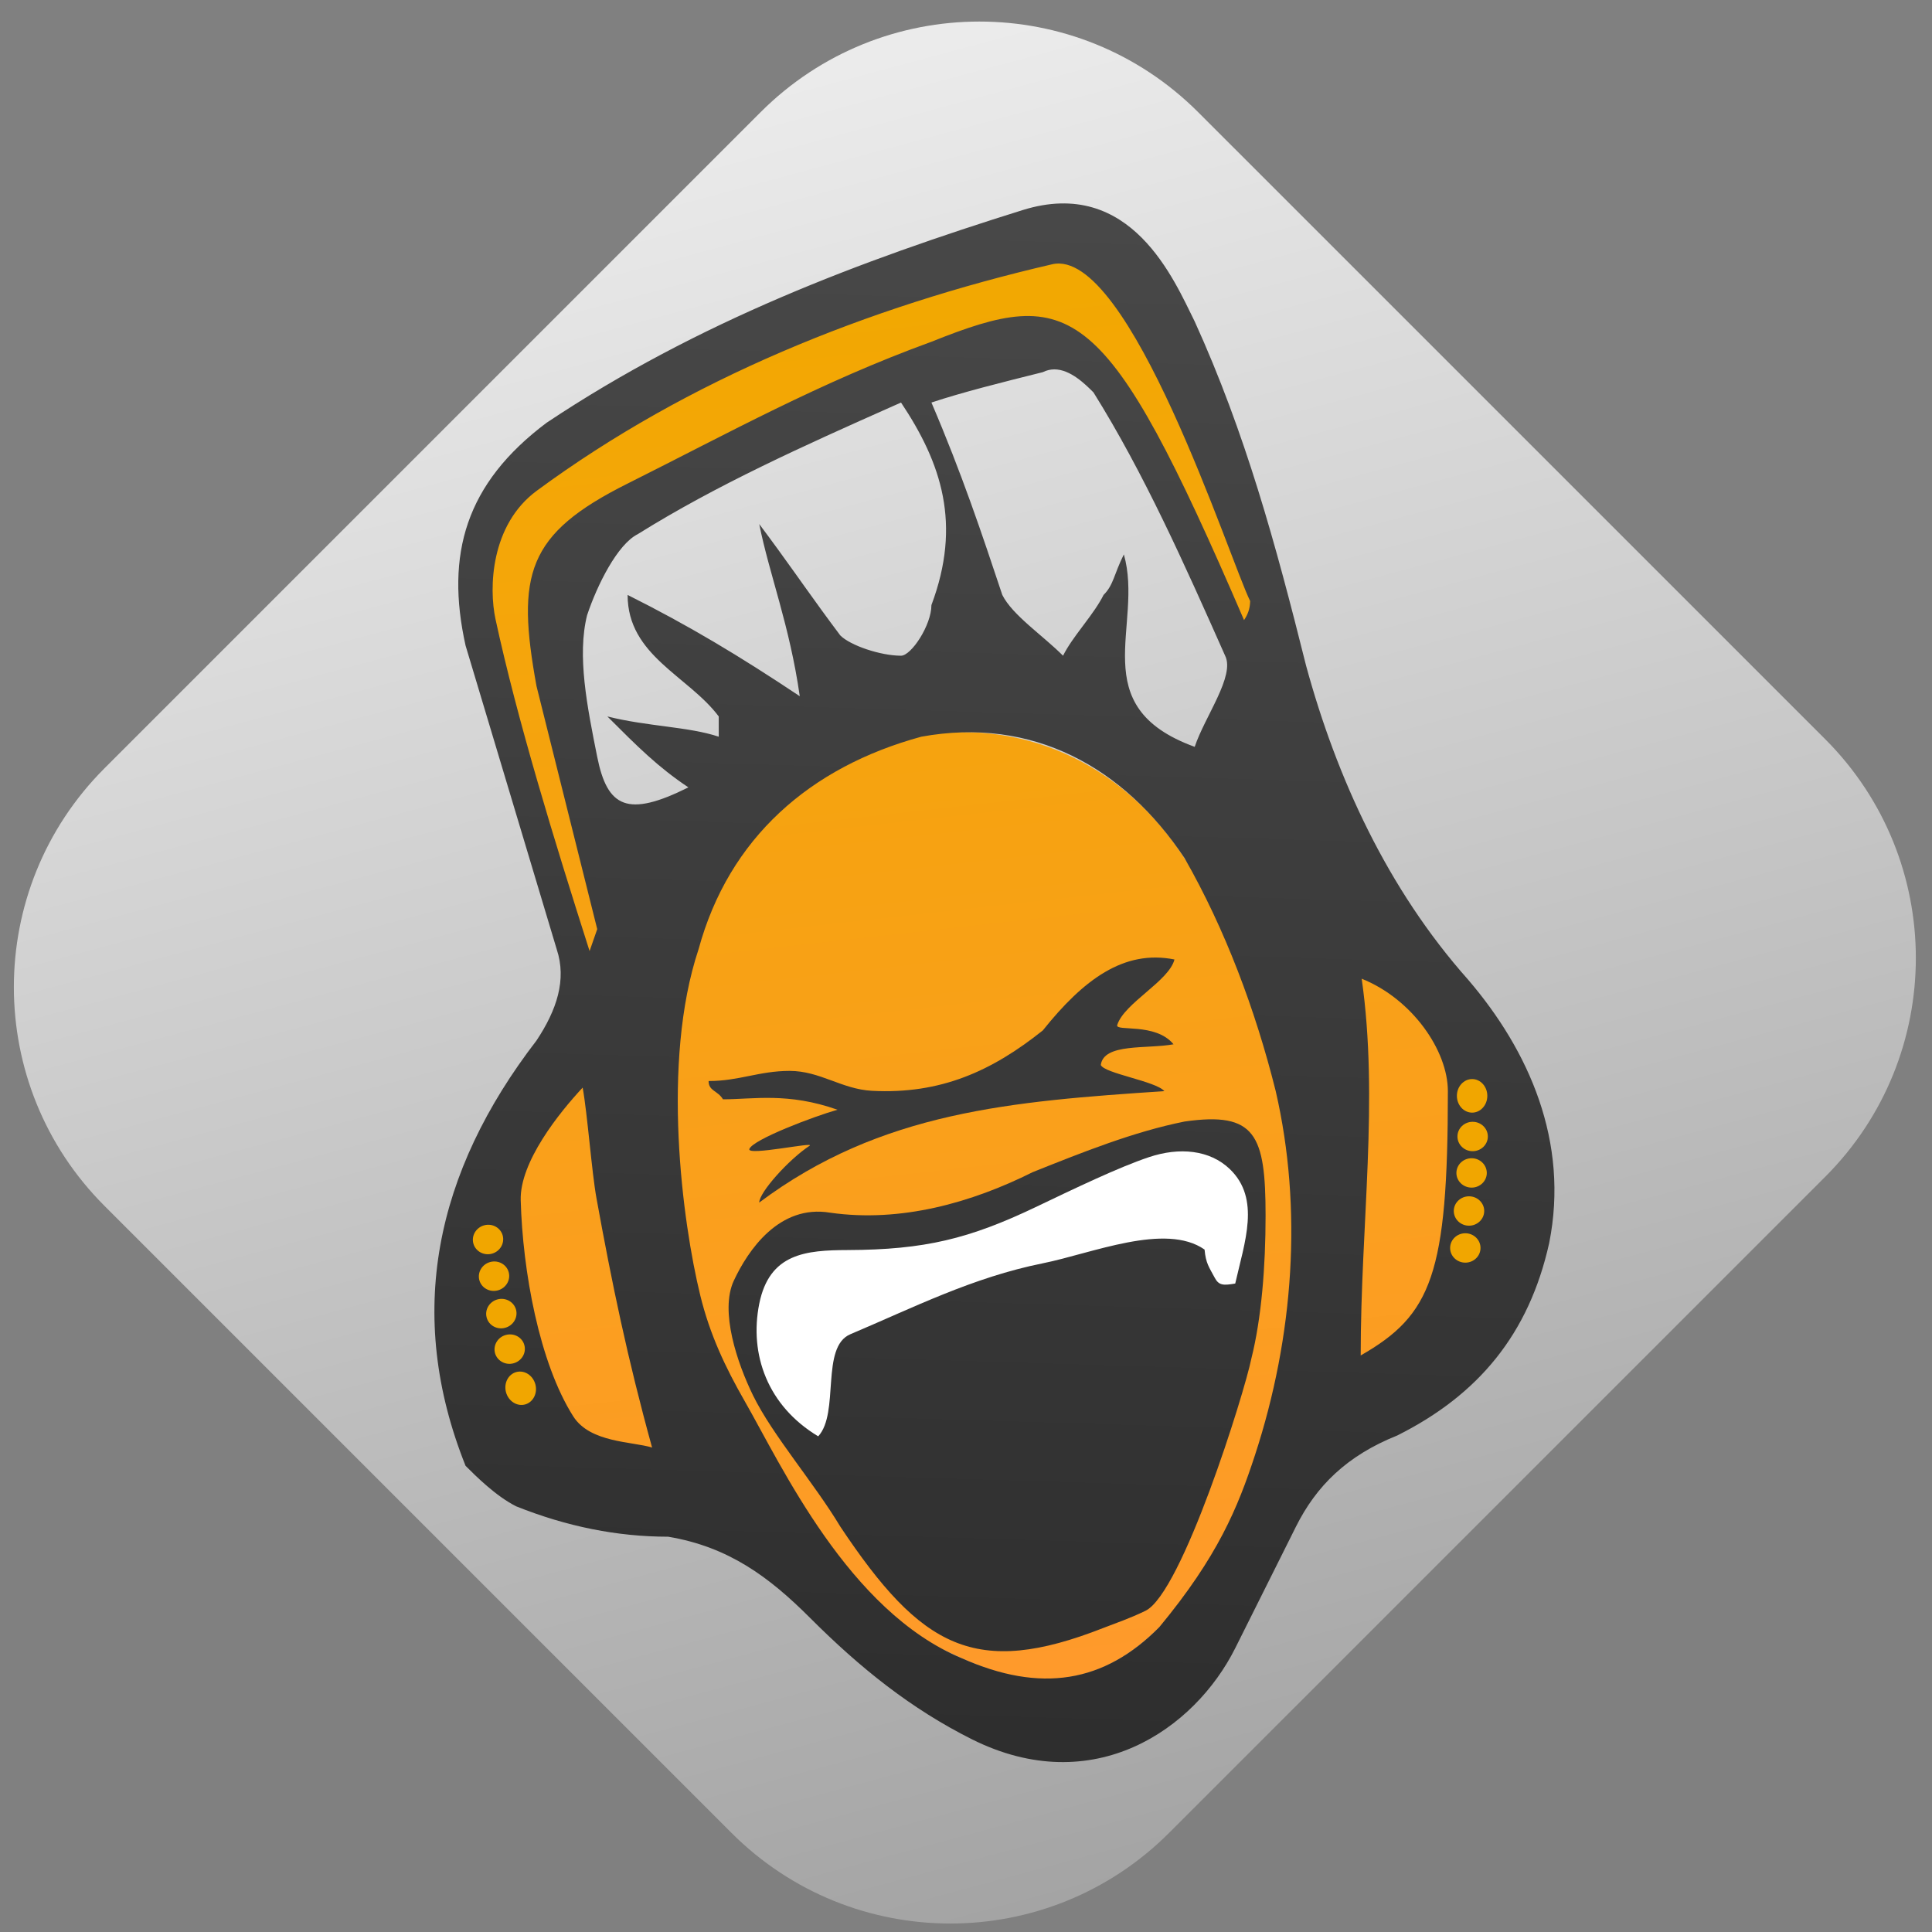 <?xml version="1.0" encoding="UTF-8" standalone="no"?><!DOCTYPE svg PUBLIC "-//W3C//DTD SVG 1.1//EN" "http://www.w3.org/Graphics/SVG/1.1/DTD/svg11.dtd"><svg width="100%" height="100%" viewBox="0 0 48 48" version="1.1" xmlns="http://www.w3.org/2000/svg" xmlns:xlink="http://www.w3.org/1999/xlink" xml:space="preserve" xmlns:serif="http://www.serif.com/" style="fill-rule:evenodd;clip-rule:evenodd;stroke-linejoin:round;stroke-miterlimit:1.414;"><rect x="0" y="0" width="48" height="48" fill="#808080" stroke="none"/><path d="M45.347,29.237c3.002,-3.002 3.002,-7.869 0,-10.872c-4.555,-4.554 -11.024,-11.023 -15.579,-15.578c-3.002,-3.002 -7.869,-3.002 -10.871,0c-4.735,4.735 -11.566,11.566 -16.301,16.301c-3.002,3.002 -3.002,7.87 0,10.872c4.554,4.554 11.023,11.024 15.578,15.578c3.002,3.002 7.869,3.002 10.871,0c4.736,-4.735 11.566,-11.566 16.302,-16.301Z" style="fill:url(#_Linear1);"/><g><path d="M12.575,29.821c-0.637,-2.376 3.852,-3.532 4.528,-6.235c0.754,-2.767 2.767,-4.78 5.535,-5.283c2.767,-0.503 5.227,0.671 6.736,2.937c1.007,1.76 6.678,2.183 6.929,4.195c0.331,1.543 1.479,5.025 0.429,6.862c-1.348,2.357 -5.09,3.077 -5.797,4.915c-0.396,1.029 -0.965,1.948 -1.504,2.477c-1.509,2.013 -3.281,2.537 -5.535,1.51c-3.212,-1.463 -4.687,-2.621 -5.615,-4.836c-0.148,-0.35 -2.851,0.908 -3.819,0.194c-1.623,-1.196 -1.723,-6.119 -1.887,-6.736Zm1.962,-5.796c-0.396,0.098 -2.37,-7.06 -2.667,-9.924c-0.296,-2.863 2.963,-3.555 7.209,-5.875c4.246,-2.321 7.634,-3.282 9.183,-1.136c0.982,1.36 3.21,8.249 3.21,8.249c0,0 -0.393,0.624 -0.64,0.576c-0.246,-0.05 -3.261,-6.554 -4.248,-7.443c-0.988,-0.888 -4.26,0.864 -7.119,2.223c-2.838,1.35 -4.829,2.469 -5.57,4.245c-0.741,1.778 1.925,8.592 1.925,8.592c0,0 -0.888,0.394 -1.283,0.493Z" style="fill:url(#_Linear2);fill-rule:nonzero;"/><path d="M25.405,5.22c2.704,-0.845 3.774,1.761 4.277,2.767c1.259,2.768 2.013,5.535 2.768,8.554c0.755,2.769 2.013,5.536 4.026,7.8c1.51,1.762 2.516,4.026 2.013,6.542c-0.503,2.265 -1.762,3.774 -3.774,4.781c-1.258,0.503 -2.013,1.257 -2.517,2.264c-0.503,1.007 -1.005,2.013 -1.509,3.02c-1.007,2.012 -3.522,3.772 -6.542,2.264c-1.509,-0.756 -2.768,-1.762 -4.025,-3.02c-1.007,-1.006 -2.013,-1.761 -3.523,-2.013c-1.257,0 -2.516,-0.251 -3.773,-0.754c-0.504,-0.252 -1.007,-0.755 -1.259,-1.007c-1.509,-3.774 -0.755,-7.296 1.762,-10.566c0.503,-0.756 0.754,-1.511 0.503,-2.266c-0.755,-2.516 -1.51,-5.032 -2.265,-7.547c-0.503,-2.265 0,-4.026 2.013,-5.536c3.775,-2.516 7.799,-4.025 11.825,-5.283Zm-6.906,29.586c0.921,1.607 2.579,5.219 5.397,6.393c1.958,0.871 3.54,0.612 4.909,-0.776c1.456,-1.76 1.948,-2.966 2.376,-4.275c0.965,-2.954 1.185,-6.128 0.514,-9.039c-0.502,-2.013 -1.257,-4.025 -2.264,-5.787c-1.509,-2.264 -3.774,-3.522 -6.541,-3.019c-2.768,0.755 -4.781,2.516 -5.535,5.283c-0.933,2.799 -0.401,6.781 0.043,8.597c0.237,0.974 0.628,1.797 1.101,2.623Zm-0.268,-2.987c0.352,-0.755 1.127,-1.902 2.395,-1.69c1.76,0.251 3.521,-0.252 5.031,-1.007c1.258,-0.503 2.516,-1.006 3.774,-1.258c1.762,-0.252 2.012,0.328 2.012,2.34c0,1.258 -0.101,2.542 -0.353,3.548c-0.171,0.85 -1.724,5.831 -2.632,6.268c-0.402,0.195 -0.698,0.29 -1.04,0.424c-3.184,1.252 -4.529,0.504 -6.541,-2.516c-0.654,-1.089 -1.681,-2.268 -2.166,-3.255c-0.397,-0.812 -0.832,-2.098 -0.48,-2.854Zm-2.03,4.145c-0.612,-2.215 -0.997,-4.076 -1.381,-6.19c-0.119,-0.653 -0.225,-2.099 -0.344,-2.753c-0.576,0.617 -1.566,1.846 -1.539,2.799c0.048,1.752 0.459,4.036 1.306,5.37c0.419,0.658 1.464,0.621 1.958,0.774Zm17.605,-2.288c1.761,-1.006 2.166,-2.012 2.166,-6.567c0,-1.006 -0.884,-2.289 -2.141,-2.793c0.43,3.019 -0.025,6.089 -0.025,9.36Zm-19.158,-10.047l0.19,-0.545l-1.509,-6.039c-0.503,-2.767 -0.252,-3.774 2.264,-5.031c2.516,-1.259 4.781,-2.517 7.548,-3.523c3.491,-1.397 4.323,-1.08 7.767,6.915c0.086,-0.129 0.147,-0.267 0.152,-0.473c-0.503,-1.007 -3.002,-8.813 -4.92,-8.367c-4.579,1.061 -9.034,2.85 -12.802,5.625c-1.151,0.846 -1.195,2.417 -1.027,3.194c0.544,2.516 1.461,5.498 2.337,8.244Zm7.526,-13.534c-2.194,0.975 -4.379,1.957 -6.329,3.176c-0.503,0.251 -1.007,1.258 -1.259,2.014c-0.251,1.006 0,2.264 0.252,3.521c0.252,1.258 0.755,1.51 2.265,0.756c-0.755,-0.504 -1.258,-1.007 -2.013,-1.762c1.006,0.252 2.013,0.252 2.767,0.503c0,-0.251 0,-0.251 0,-0.503c-0.754,-1.007 -2.264,-1.509 -2.264,-3.019c1.51,0.755 2.768,1.51 4.277,2.516c-0.251,-1.761 -0.755,-3.02 -1.007,-4.277c0.331,0.44 0.613,0.832 0.889,1.218l0.236,0.331c0.276,0.386 0.558,0.778 0.889,1.218c0.251,0.252 1.006,0.504 1.509,0.504c0.252,0 0.755,-0.755 0.755,-1.258c0.755,-2.013 0.252,-3.523 -0.755,-5.032l-0.212,0.094Zm4.016,-0.918c-0.093,0.001 -0.187,0.022 -0.281,0.069c-1.007,0.251 -2.013,0.503 -2.768,0.755c0.755,1.761 1.258,3.27 1.761,4.78c0.252,0.504 1.007,1.006 1.509,1.51c0.118,-0.236 0.292,-0.472 0.469,-0.708l0.07,-0.094c0.177,-0.236 0.35,-0.473 0.468,-0.708c0.252,-0.252 0.252,-0.503 0.504,-1.007c0.503,1.762 -1.007,3.775 1.76,4.781c0.252,-0.755 1.007,-1.762 0.756,-2.264c-1.007,-2.265 -2.013,-4.529 -3.271,-6.542c-0.204,-0.203 -0.572,-0.571 -0.971,-0.572l-0.006,0Z" style="fill:url(#_Linear3);fill-rule:nonzero;"/><path d="M36.406,30.64c0.208,0 0.377,0.164 0.377,0.365c0,0.202 -0.169,0.365 -0.378,0.365c-0.208,0 -0.377,-0.163 -0.377,-0.365c0,-0.201 0.169,-0.365 0.377,-0.365l0.001,0Zm0.091,-0.918c0.208,0 0.378,0.164 0.378,0.364c0,0.202 -0.17,0.366 -0.378,0.366c-0.209,0 -0.378,-0.164 -0.378,-0.366c0,-0.2 0.169,-0.364 0.378,-0.364Zm0.065,-0.946c0.207,0 0.377,0.164 0.377,0.366c0,0.201 -0.17,0.364 -0.377,0.364c-0.209,0 -0.378,-0.163 -0.378,-0.364c0,-0.202 0.169,-0.366 0.378,-0.366Zm0.025,-0.905c0.209,0 0.378,0.163 0.378,0.365c0,0.201 -0.169,0.365 -0.378,0.365c-0.208,0 -0.377,-0.164 -0.377,-0.365c0,-0.202 0.169,-0.365 0.377,-0.365Zm-0.012,-1.062c0.208,0 0.377,0.187 0.377,0.417c0,0.23 -0.169,0.417 -0.377,0.417c-0.209,0 -0.379,-0.187 -0.379,-0.417c0,-0.23 0.17,-0.417 0.379,-0.417Z" style="fill:#f2a700;fill-opacity:0.992;"/><path d="M12.219,31.148c-0.201,0.054 -0.407,-0.061 -0.459,-0.256c-0.052,-0.195 0.07,-0.396 0.271,-0.45c0.201,-0.054 0.407,0.061 0.459,0.255c0.051,0.196 -0.069,0.397 -0.271,0.451Zm0.149,0.911c-0.201,0.054 -0.407,-0.06 -0.459,-0.255c-0.052,-0.195 0.07,-0.396 0.271,-0.45c0.202,-0.054 0.407,0.061 0.459,0.255c0.052,0.195 -0.069,0.396 -0.271,0.45Zm0.181,0.93c-0.201,0.054 -0.407,-0.061 -0.458,-0.255c-0.053,-0.195 0.069,-0.397 0.27,-0.451c0.202,-0.054 0.407,0.061 0.46,0.256c0.051,0.195 -0.07,0.396 -0.272,0.45Zm0.208,0.882c-0.2,0.054 -0.406,-0.061 -0.459,-0.255c-0.051,-0.195 0.07,-0.397 0.272,-0.45c0.201,-0.054 0.407,0.06 0.458,0.255c0.052,0.195 -0.069,0.396 -0.271,0.45Zm0.286,1.023c-0.201,0.053 -0.412,-0.084 -0.472,-0.306c-0.059,-0.223 0.057,-0.446 0.257,-0.5c0.203,-0.054 0.413,0.083 0.473,0.305c0.06,0.222 -0.056,0.447 -0.258,0.501Z" style="fill:#f2a700;fill-opacity:0.992;"/><path d="M30.689,31.889c-0.287,0.049 -0.406,0.052 -0.508,-0.141c-0.141,-0.266 -0.223,-0.357 -0.254,-0.703c-0.972,-0.68 -2.801,0.096 -4.018,0.341c-1.745,0.351 -3.226,1.105 -4.781,1.762c-0.749,0.316 -0.263,1.957 -0.8,2.537c-1.257,-0.755 -1.716,-2.034 -1.465,-3.292c0.252,-1.258 1.162,-1.332 2.2,-1.336c1.916,-0.007 3.021,-0.283 4.659,-1.063c1,-0.478 2.072,-0.994 2.826,-1.246c0.754,-0.252 1.508,-0.181 2.006,0.297c0.77,0.739 0.368,1.812 0.135,2.844Z" style="fill:#fff;fill-rule:nonzero;"/><path d="M29.179,23.838c-0.134,0.537 -1.249,1.082 -1.422,1.628c-0.055,0.172 0.951,-0.069 1.399,0.479c-0.66,0.122 -1.734,-0.034 -1.807,0.514c0.087,0.21 1.374,0.404 1.579,0.65c-3.774,0.252 -7.045,0.503 -10.065,2.768c0,-0.252 0.728,-1.065 1.249,-1.41c0.168,-0.112 -1.569,0.263 -1.494,0.078c0.093,-0.236 1.594,-0.806 2.189,-0.974c-1.232,-0.436 -2.09,-0.259 -2.845,-0.259c-0.13,-0.219 -0.357,-0.203 -0.357,-0.454c0.756,0 1.258,-0.252 2.013,-0.252c0.756,0 1.292,0.454 2.046,0.495c1.712,0.089 2.986,-0.495 4.245,-1.501c1.006,-1.259 2.013,-2.014 3.27,-1.762Z" style="fill:#393939;fill-rule:nonzero;"/></g><defs><linearGradient id="_Linear1" x1="0" y1="0" x2="1" y2="0" gradientUnits="userSpaceOnUse" gradientTransform="matrix(-11.954,-45.478,45.478,-11.954,24.752,49.161)"><stop offset="0" style="stop-color:#a2a2a2;stop-opacity:1"/><stop offset="1" style="stop-color:#ebebeb;stop-opacity:1"/></linearGradient><linearGradient id="_Linear2" x1="0" y1="0" x2="1" y2="0" gradientUnits="userSpaceOnUse" gradientTransform="matrix(-3.468,-34.883,34.883,-3.468,26.417,42.318)"><stop offset="0" style="stop-color:#ff9a2c;stop-opacity:1"/><stop offset="1" style="stop-color:#f2a700;stop-opacity:0.992"/></linearGradient><linearGradient id="_Linear3" x1="0" y1="0" x2="1" y2="0" gradientUnits="userSpaceOnUse" gradientTransform="matrix(0.863,-38.195,38.195,0.863,24.576,43.405)"><stop offset="0" style="stop-color:#2e2e2e;stop-opacity:1"/><stop offset="1" style="stop-color:#484848;stop-opacity:1"/></linearGradient></defs></svg>